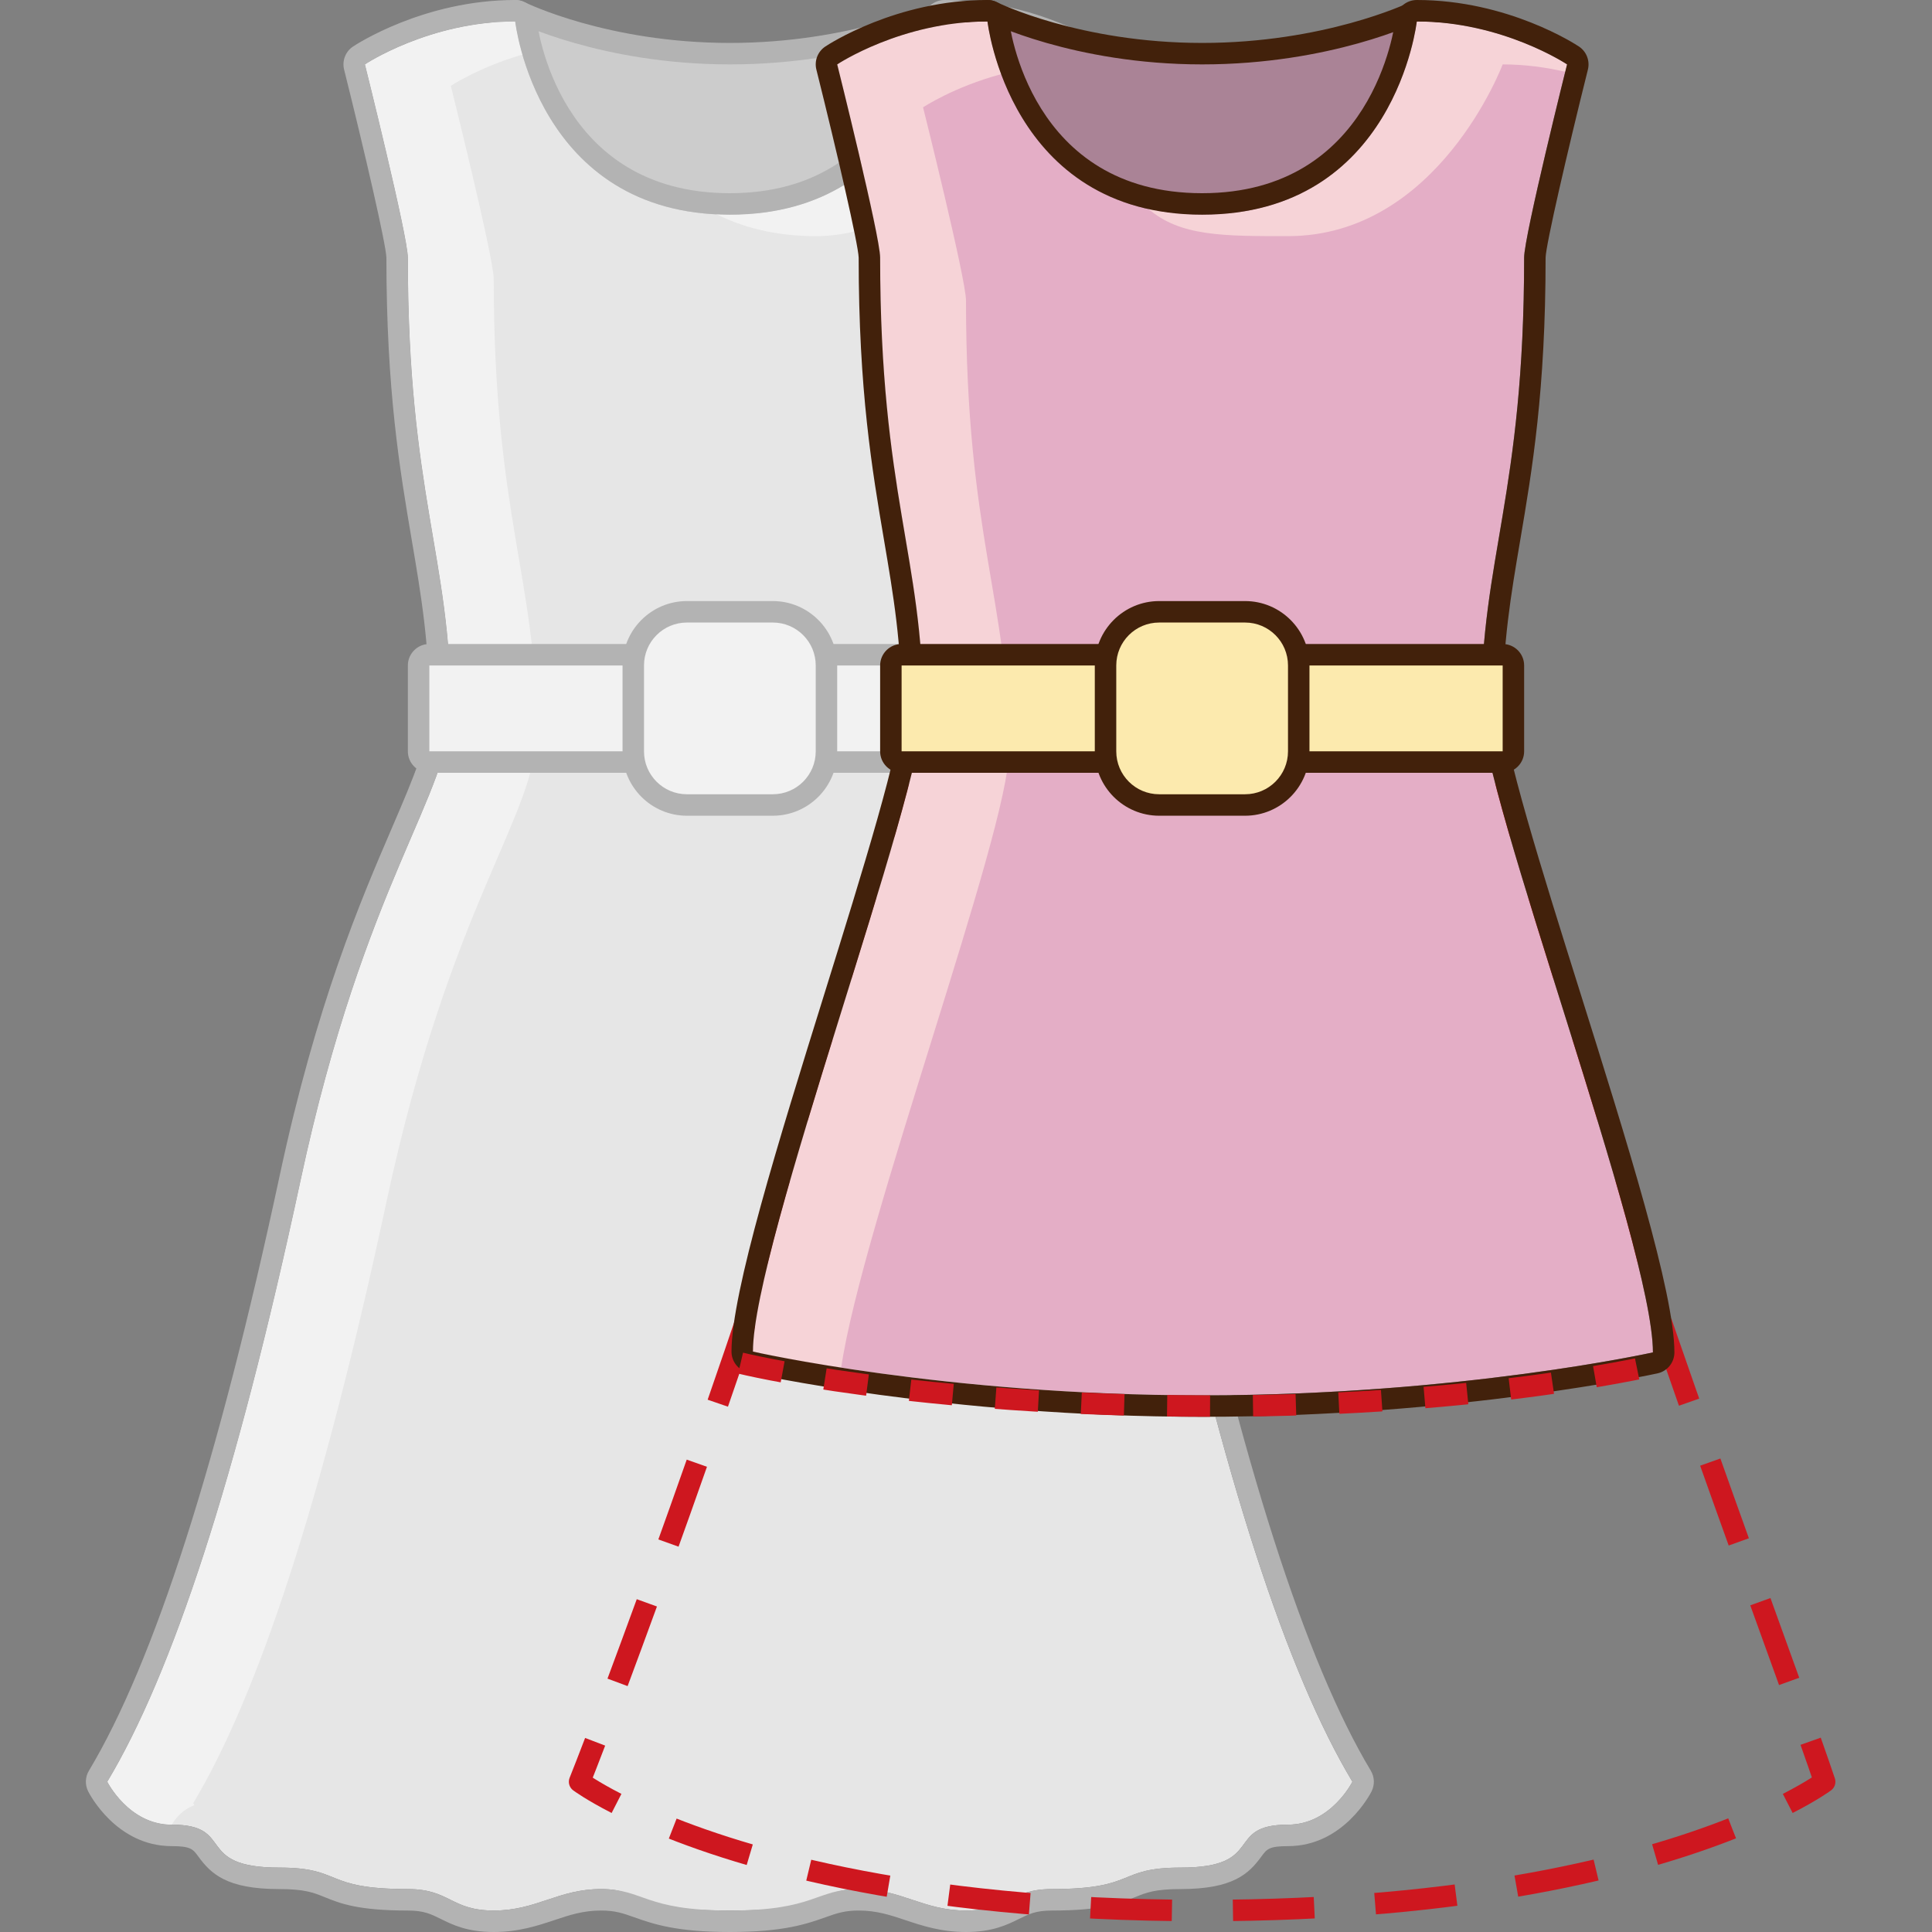 <?xml version="1.0" encoding="iso-8859-1"?>
<!-- Generator: Adobe Illustrator 21.1.0, SVG Export Plug-In . SVG Version: 6.00 Build 0)  -->
<svg version="1.1" id="platie_x5F_006" xmlns="http://www.w3.org/2000/svg" xmlns:xlink="http://www.w3.org/1999/xlink" x="0px"
	 y="0px" viewBox="0 0 90 90" style="enable-background:new 0 0 90 90;" xml:space="preserve">
<rect x="0" y="0" width="90" height="90" fill="#808080" stroke="none"/>
<rect style="fill:none;" width="90" height="90"/>
<g>
	<g>
		<path style="fill:#CCCCCC;" d="M24,22.5c-0.276,0-0.5-0.224-0.5-0.5V1c0-0.173,0.09-0.334,0.237-0.425
			C23.817,0.525,23.909,0.5,24,0.5c0.076,0,0.153,0.018,0.223,0.053C24.262,0.572,28.202,2.5,34,2.5
			c5.802,0,9.771-1.889,9.811-1.908c0.069-0.034,0.144-0.05,0.218-0.05c0.092,0,0.185,0.026,0.266,0.077
			c0.146,0.092,0.234,0.252,0.234,0.424L44.5,22c0,0.276-0.224,0.5-0.5,0.5H24z"/>
		<path style="fill:#B3B3B3;" d="M24,1c0,0,4,2,10,2s10.029-1.959,10.029-1.959L44,22H24V1 M24,0c-0.183,0-0.365,0.05-0.526,0.149
			C23.179,0.332,23,0.653,23,1v21c0,0.552,0.448,1,1,1h20c0.552,0,0.999-0.447,1-0.999l0.029-20.959
			c0-0.345-0.177-0.666-0.469-0.849c-0.162-0.101-0.346-0.153-0.531-0.153c-0.149,0-0.299,0.033-0.437,0.101
			C43.555,0.16,39.672,2,34,2c-5.698,0-9.515-1.875-9.553-1.894C24.306,0.035,24.153,0,24,0L24,0z"/>
	</g>
	<path style="fill:#E6E6E6;" d="M54,55c-3-14-7-18-7-22c0-7,2-10,2-21c0-1,2-9,2-9s-3-2-7-2c0,0-1,9-10,9S24,1,24,1c-4,0-7,2-7,2
		s2,8,2,9c0,11,2,14,2,21c0,4-4,8-7,22S8,78,5,83c0,0,1,2,3,2c3,0,1,2,5,2c3,0,2,1,6,1c1.965,0,2,1,4,1s3-1,5-1s1,1,6,1s4-1,6-1
		s3,1,5,1s2.035-1,4-1c4,0,3-1,6-1c4,0,2-2,5-2c2,0,3-2,3-2C60,78,57,69,54,55z"/>
	<g>
		<path style="fill:#F2F2F2;" d="M38,11c6,0,9-7,9-7c3,1,3,1,4-1c-1.258-0.519-4.922-2-7-2c0,0-1,9-10,9
			c-0.235,0-0.443-0.03-0.667-0.042C34.583,10.587,36.106,11,38,11z"/>
		<path style="fill:#F2F2F2;" d="M23,13c0-1-2-9-2-9s1.307-0.866,3.339-1.458C24.074,1.627,24,1,24,1c-4,0-7,2-7,2s2,8,2,9
			c0,11,2,14,2,21c0,4-4,8-7,22S8,78,5,83c0,0,1,2,3,2h0c0.241-0.407,0.597-0.738,1.052-0.906C9.018,84.036,9,84,9,84c3-5,6-14,9-28
			s7-18,7-22C25,27,23,24,23,13z"/>
	</g>
	<g>
		<g>
			<path style="fill:#B3B3B3;" d="M44,1c4,0,7,2,7,2s-2,8-2,9c0,11-2,14-2,21c0,4,4,8,7,22s6,23,9,28c0,0-1,2-3,2c-3,0-1,2-5,2
				c-3,0-2,1-6,1c-1.965,0-2,1-4,1s-3-1-5-1s-2,1-6,1s-4-1-6-1s-3,1-5,1s-2.035-1-4-1c-4,0-3-1-6-1c-4,0-2-2-5-2c-2,0-3-2-3-2
				c3-5,6-14,9-28s7-18,7-22c0-7-2-10-2-21c0-1-2-9-2-9s3-2,7-2c0,0,1,9,10,9S44,1,44,1 M44,0c-0.509,0-0.936,0.382-0.994,0.887l0,0
				C42.968,1.219,41.975,9,34,9c-8.013,0-8.969-7.779-9.006-8.11C24.938,0.383,24.51,0,24,0c-4.254,0-7.422,2.079-7.555,2.168
				c-0.352,0.234-0.518,0.665-0.415,1.075c0.957,3.826,1.955,8.149,1.97,8.761c0,6.2,0.628,9.898,1.182,13.16
				C19.621,27.747,20,29.978,20,33c0,1.514-0.692,3.124-1.74,5.561c-1.48,3.441-3.507,8.155-5.237,16.229
				c-2.852,13.311-5.84,22.629-8.88,27.695c-0.176,0.293-0.19,0.656-0.037,0.962C4.158,83.551,5.412,86,8,86
				c0.885,0,0.989,0.141,1.239,0.483C9.824,87.283,10.552,88,13,88c1.197,0,1.603,0.165,2.116,0.373C15.84,88.667,16.661,89,19,89
				c0.744,0,1.076,0.165,1.536,0.393C21.082,89.663,21.761,90,23,90c1.162,0,2.041-0.293,2.816-0.551C26.539,89.208,27.162,89,28,89
				c0.657,0,1.012,0.125,1.549,0.315C30.412,89.62,31.485,90,34,90s3.588-0.38,4.451-0.685C38.988,89.125,39.343,89,40,89
				c0.838,0,1.461,0.208,2.184,0.449C42.959,89.707,43.838,90,45,90c1.239,0,1.918-0.337,2.464-0.607C47.924,89.165,48.256,89,49,89
				c2.339,0,3.16-0.333,3.884-0.627C53.397,88.165,53.803,88,55,88c2.448,0,3.176-0.717,3.761-1.517C59.011,86.141,59.115,86,60,86
				c2.588,0,3.842-2.449,3.894-2.553c0.153-0.306,0.139-0.669-0.037-0.962c-3.04-5.066-6.027-14.384-8.88-27.695
				c-1.73-8.075-3.757-12.788-5.237-16.229C48.692,36.124,48,34.514,48,33c0-3.022,0.379-5.253,0.818-7.837
				C49.372,21.901,50,18.203,50,12c0.015-0.608,1.014-4.931,1.97-8.757c0.102-0.41-0.064-0.84-0.415-1.075
				C51.422,2.079,48.254,0,44,0L44,0z"/>
		</g>
	</g>
	<g>
		<path style="fill:#F2F2F2;" d="M20,35.5c-0.276,0-0.5-0.224-0.5-0.5v-4c0-0.276,0.224-0.5,0.5-0.5h28c0.276,0,0.5,0.224,0.5,0.5v4
			c0,0.276-0.224,0.5-0.5,0.5H20z"/>
		<g>
			<path style="fill:#B3B3B3;" d="M48,31v4H20v-4H48 M48,30H20c-0.552,0-1,0.448-1,1v4c0,0.552,0.448,1,1,1h28c0.552,0,1-0.448,1-1
				v-4C49,30.448,48.552,30,48,30L48,30z"/>
		</g>
	</g>
	<g>
		<path style="fill:#F2F2F2;" d="M32,37.5c-1.378,0-2.5-1.122-2.5-2.5v-4c0-1.378,1.122-2.5,2.5-2.5h4c1.378,0,2.5,1.122,2.5,2.5v4
			c0,1.378-1.122,2.5-2.5,2.5H32z"/>
		<g>
			<path style="fill:#B3B3B3;" d="M36,29c1.105,0,2,0.895,2,2v4c0,1.105-0.895,2-2,2h-4c-1.105,0-2-0.895-2-2v-4
				c0-1.105,0.895-2,2-2H36 M36,28h-4c-1.654,0-3,1.346-3,3v4c0,1.654,1.346,3,3,3h4c1.654,0,3-1.346,3-3v-4
				C39,29.346,37.654,28,36,28L36,28z"/>
		</g>
	</g>
</g>
<g>
	<g>
		<path style="fill:none;stroke:#CE171F;stroke-linejoin:round;" d="M68,37h2c0.134,0.627,0.283,1.278,0.444,1.95"/>
		<path style="fill:none;stroke:#CE171F;stroke-linejoin:round;stroke-dasharray:3.948,2.961;" d="M71.172,41.82
			c3.298,12.368,9.755,29.763,12.677,37.903"/>
		<path style="fill:none;stroke:#CE171F;stroke-linejoin:round;" d="M84.346,81.114C84.613,81.868,84.834,82.503,85,83
			c0,0-0.544,0.408-1.72,1.011"/>
		<path style="fill:none;stroke:#CE171F;stroke-linejoin:round;stroke-dasharray:3.79,2.842;" d="M80.688,85.172
			C76.335,86.89,68.454,89,56,89c-13.822,0-22.012-2.599-25.996-4.376"/>
		<path style="fill:none;stroke:#CE171F;stroke-linejoin:round;" d="M28.72,84.011C27.544,83.408,27,83,27,83
			c0.18-0.45,0.425-1.079,0.724-1.861"/>
		<path style="fill:none;stroke:#CE171F;stroke-linejoin:round;stroke-dasharray:3.948,2.961;" d="M28.768,78.371
			c3.27-8.77,9.477-26.242,12.436-37.98"/>
		<path style="fill:none;stroke:#CE171F;stroke-linejoin:round;" d="M41.558,38.95C41.718,38.276,41.866,37.625,42,37h2"/>
		<line style="fill:none;stroke:#CE171F;stroke-linejoin:round;stroke-dasharray:4,3;" x1="47" y1="37" x2="66.5" y2="37"/>
	</g>
</g>
<g>
	<g>
		<path style="fill:#AA8396;" d="M46,22.5c-0.276,0-0.5-0.224-0.5-0.5V1c0-0.173,0.09-0.334,0.237-0.425
			C45.817,0.525,45.909,0.5,46,0.5c0.076,0,0.153,0.018,0.223,0.053C46.262,0.572,50.202,2.5,56,2.5
			c5.802,0,9.771-1.889,9.811-1.908c0.069-0.034,0.144-0.05,0.218-0.05c0.092,0,0.185,0.026,0.266,0.077
			c0.146,0.092,0.234,0.252,0.234,0.424L66.5,22c0,0.276-0.224,0.5-0.5,0.5H46z"/>
		<path style="fill:#42210B;" d="M46,1c0,0,4,2,10,2s10.029-1.959,10.029-1.959L66,22H46V1 M46,0c-0.183,0-0.365,0.05-0.526,0.149
			C45.179,0.332,45,0.653,45,1v21c0,0.552,0.448,1,1,1h20c0.552,0,0.999-0.447,1-0.999l0.029-20.959
			c0-0.345-0.177-0.666-0.469-0.849c-0.162-0.101-0.346-0.153-0.531-0.153c-0.149,0-0.299,0.033-0.437,0.101
			C65.555,0.16,61.672,2,56,2c-5.698,0-9.515-1.875-9.553-1.894C46.306,0.035,46.153,0,46,0L46,0z"/>
	</g>
	<path style="fill:#E4AEC6;" d="M35.075,62.962C35.075,62.962,44,65,56,65s21-2,21-2c0-5-8-26-8-30c0-7,2-10,2-21c0-1,2-9,2-9
		s-3-2-7-2c0,0-1,9-10,9S46,1,46,1c-4,0-7,2-7,2s2,8,2,9c0,11,2,14,2,21C43,37,35.075,58,35.075,62.962z"/>
	<g>
		<path style="fill:#F6D3D7;" d="M60,11c7,0,10-8,10-8c1.054,0,2.036,0.141,2.914,0.345C72.969,3.125,73,3,73,3s-3-2-7-2
			c0,0-1,9-10,9c-0.93,0-1.754-0.115-2.521-0.287C54.957,11.02,57.039,11,60,11z"/>
		<path style="fill:#F6D3D7;" d="M39.187,63.709C40.135,57.174,47,38.724,47,35c0-7-2-10-2-21c0-1-2-9-2-9s1.436-0.956,3.644-1.546
			C46.127,2.065,46,1,46,1c-4,0-7,2-7,2s2,8,2,9c0,11,2,14,2,21c0,4-7.925,25-7.925,29.962
			C35.075,62.962,36.592,63.306,39.187,63.709z"/>
	</g>
	<g>
		<path style="fill:#42210B;" d="M66,1c4,0,7,2,7,2s-2,8-2,9c0,11-2,14-2,21c0,4,8,25,8,30c0,0-9,2-21,2s-20.925-2.038-20.925-2.038
			C35.075,58,43,37,43,33c0-7-2-10-2-21c0-1-2-9-2-9s3-2,7-2c0,0,1,9,10,9S66,1,66,1 M66,0c-0.51,0-0.938,0.383-0.994,0.89
			C64.964,1.253,63.958,9,56,9c-8.013,0-8.969-7.779-9.006-8.11C46.938,0.383,46.51,0,46,0c-4.254,0-7.422,2.079-7.555,2.168
			c-0.352,0.234-0.518,0.665-0.415,1.075c0.957,3.826,1.955,8.149,1.97,8.761c0,6.2,0.628,9.898,1.182,13.16
			C41.621,27.747,42,29.978,42,33c0,1.74-1.829,7.615-3.597,13.296c-2.127,6.834-4.327,13.9-4.327,16.667
			c0,0.467,0.323,0.871,0.777,0.975C34.943,63.958,44.026,66,56,66c11.971,0,21.126-2.004,21.217-2.024
			C77.674,63.875,78,63.469,78,63c0-2.793-2.227-9.882-4.38-16.739C71.84,40.595,70,34.735,70,33c0-3.022,0.379-5.253,0.818-7.837
			C71.372,21.901,72,18.203,72,12c0.015-0.608,1.014-4.931,1.97-8.757c0.102-0.41-0.064-0.84-0.415-1.075
			C73.422,2.079,70.254,0,66,0L66,0z"/>
	</g>
	<g>
		<path style="fill:#FCEAAE;" d="M42,35.5c-0.276,0-0.5-0.224-0.5-0.5v-4c0-0.276,0.224-0.5,0.5-0.5h28c0.276,0,0.5,0.224,0.5,0.5v4
			c0,0.276-0.224,0.5-0.5,0.5H42z"/>
		<path style="fill:#42210B;" d="M70,31v4H42v-4H70 M70,30H42c-0.552,0-1,0.448-1,1v4c0,0.552,0.448,1,1,1h28c0.552,0,1-0.448,1-1
			v-4C71,30.448,70.552,30,70,30L70,30z"/>
	</g>
	<g>
		<path style="fill:#FCEAAE;" d="M54,37.5c-1.378,0-2.5-1.122-2.5-2.5v-4c0-1.378,1.122-2.5,2.5-2.5h4c1.378,0,2.5,1.122,2.5,2.5v4
			c0,1.378-1.122,2.5-2.5,2.5H54z"/>
		<path style="fill:#42210B;" d="M58,29c1.105,0,2,0.895,2,2v4c0,1.105-0.895,2-2,2h-4c-1.105,0-2-0.895-2-2v-4c0-1.105,0.895-2,2-2
			H58 M58,28h-4c-1.654,0-3,1.346-3,3v4c0,1.654,1.346,3,3,3h4c1.654,0,3-1.346,3-3v-4C61,29.346,59.654,28,58,28L58,28z"/>
	</g>
</g>
<path style="fill:none;stroke:#CE171F;stroke-linejoin:round;stroke-miterlimit:10;stroke-dasharray:2,2;" d="M34.5,63.5
	c0,0,8,2,22,2c13,0,21-2,21-2"/>
</svg>
